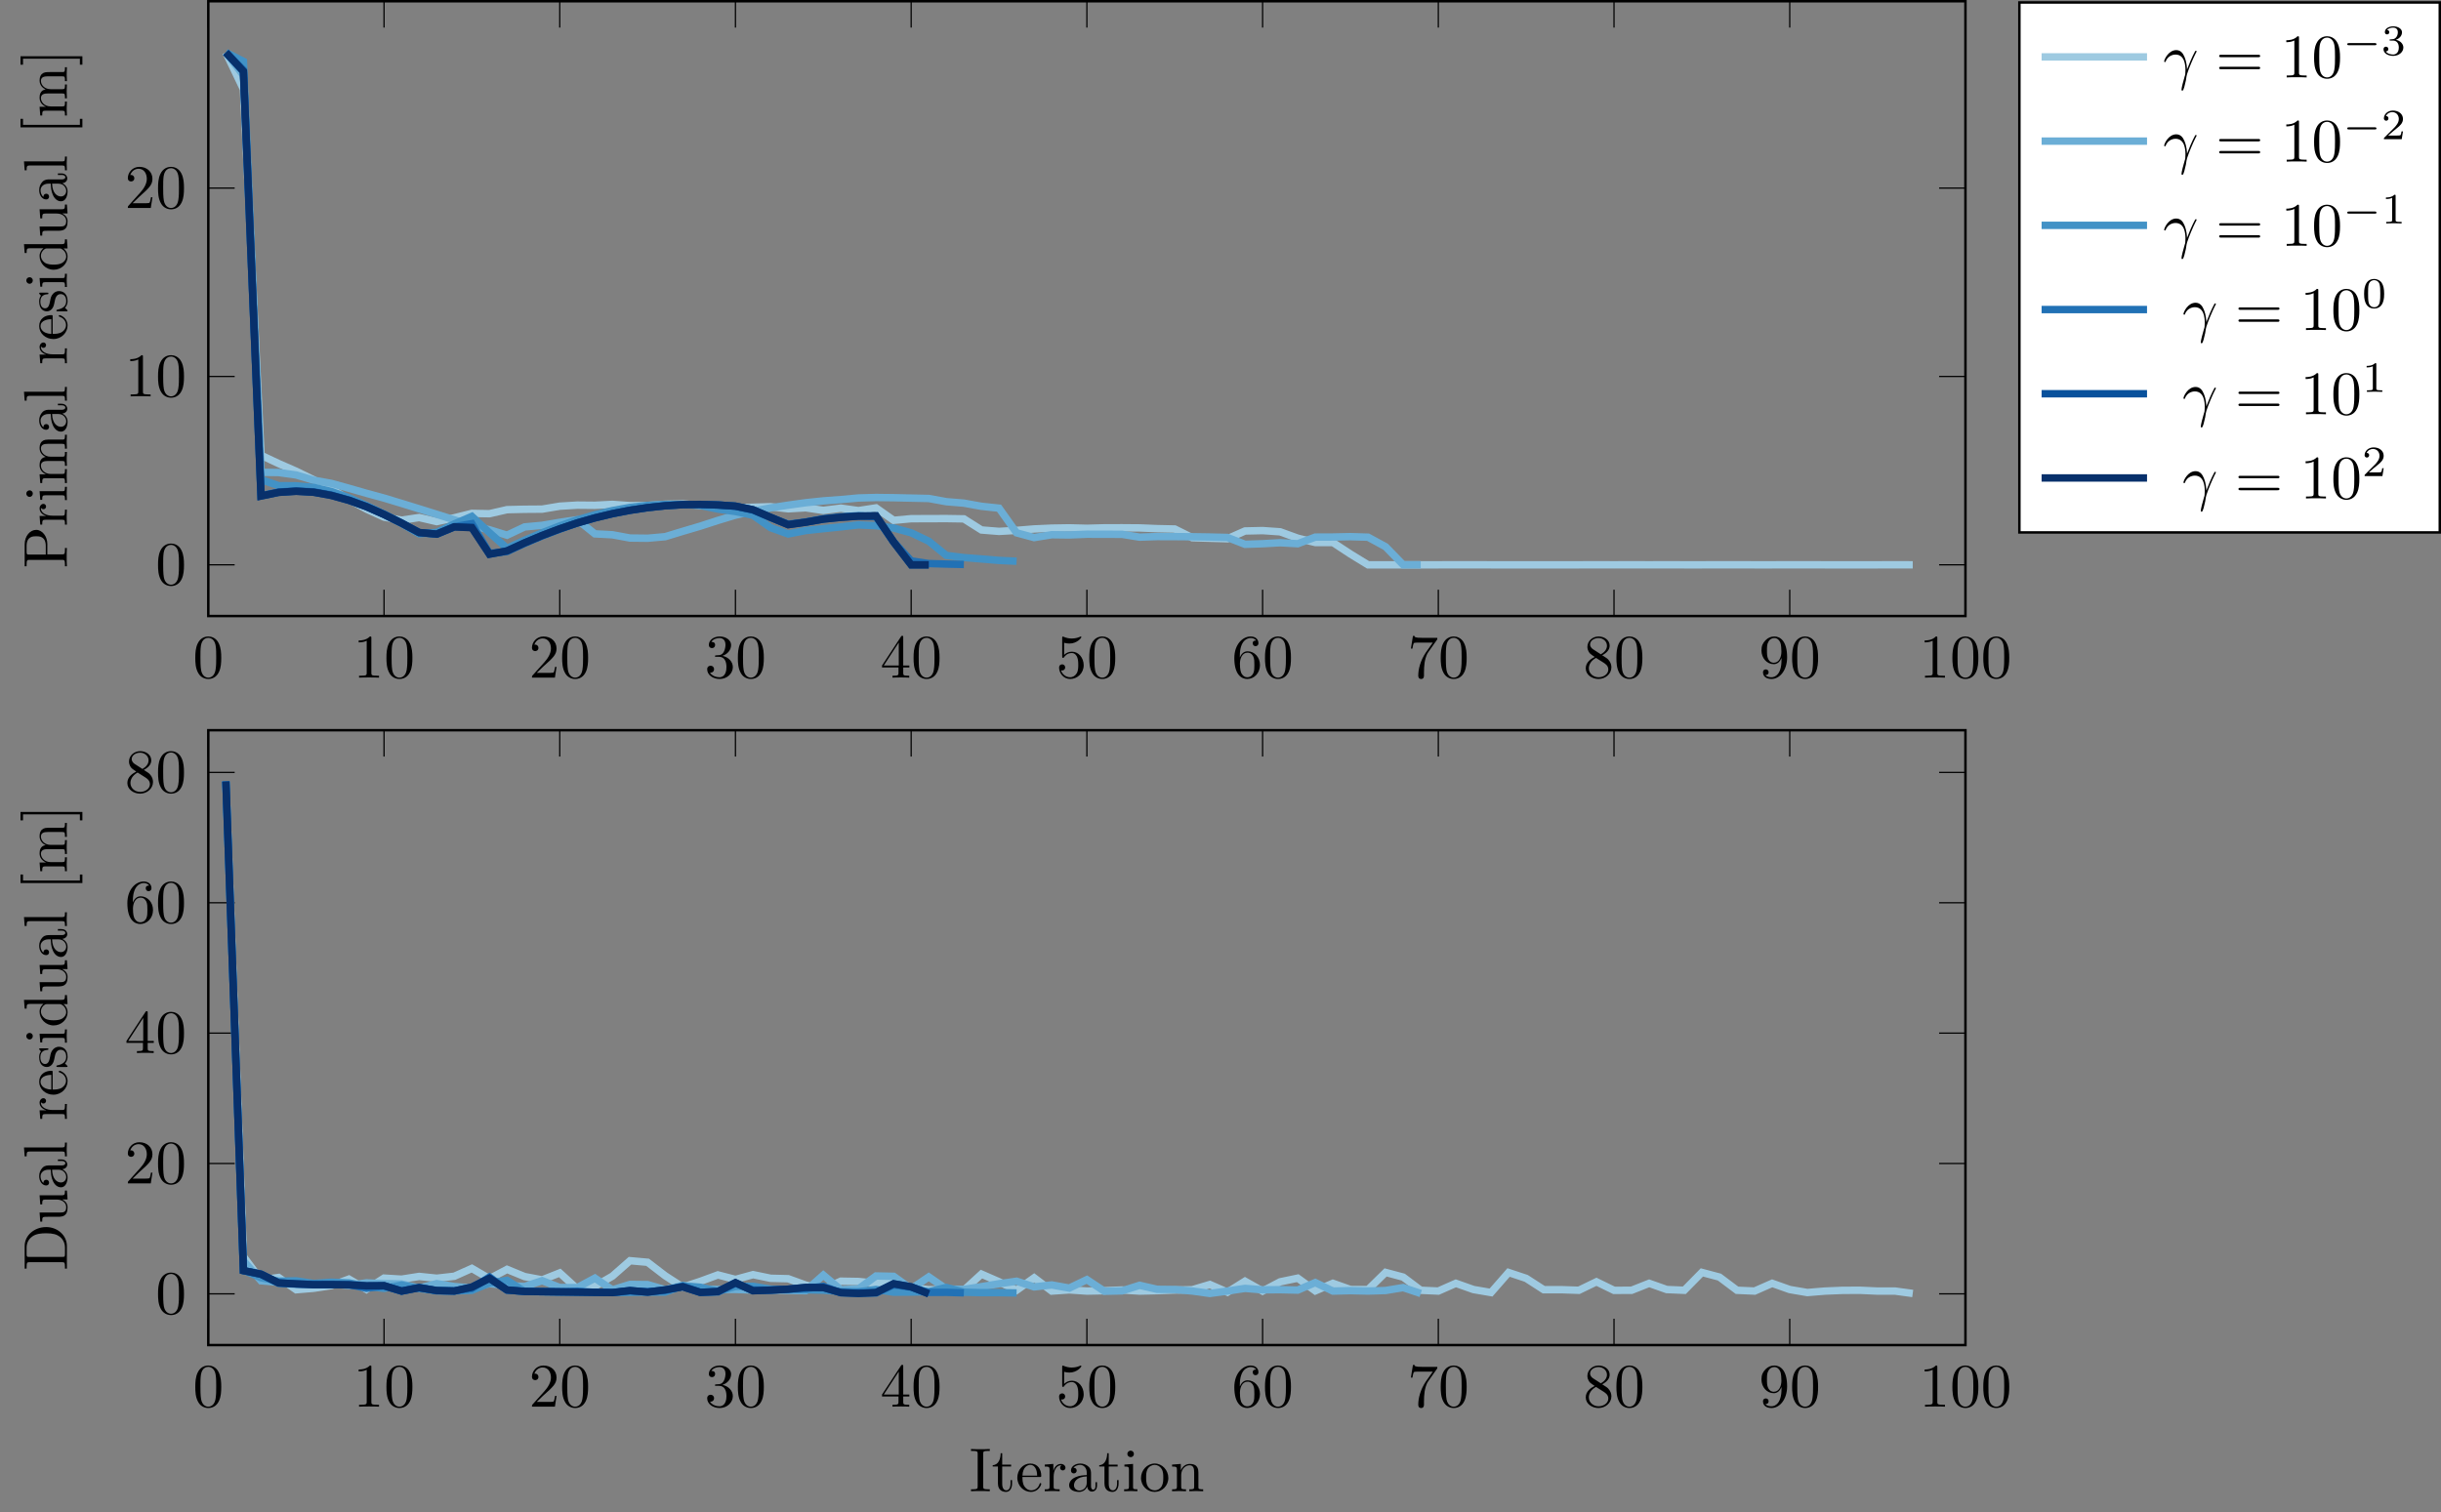<?xml version="1.0" encoding="UTF-8"?>
<svg xmlns="http://www.w3.org/2000/svg" xmlns:xlink="http://www.w3.org/1999/xlink" width="393.792pt" height="244.071pt" viewBox="0 0 393.792 244.071" version="1.1">
<rect x="0" y="0" width="393.792" height="244.071" fill="#808080" stroke="none"/>
<defs>
<g>
<symbol overflow="visible" id="glyph0-0">
<path style="stroke:none;" d=""/>
</symbol>
<symbol overflow="visible" id="glyph0-1">
<path style="stroke:none;" d="M 4.578 -3.188 C 4.578 -3.984 4.531 -4.781 4.188 -5.516 C 3.734 -6.484 2.906 -6.641 2.5 -6.641 C 1.891 -6.641 1.172 -6.375 0.75 -5.453 C 0.438 -4.766 0.391 -3.984 0.391 -3.188 C 0.391 -2.438 0.422 -1.547 0.844 -0.781 C 1.266 0.016 2 0.219 2.484 0.219 C 3.016 0.219 3.781 0.016 4.219 -0.938 C 4.531 -1.625 4.578 -2.406 4.578 -3.188 Z M 2.484 0 C 2.094 0 1.5 -0.25 1.328 -1.203 C 1.219 -1.797 1.219 -2.719 1.219 -3.312 C 1.219 -3.953 1.219 -4.609 1.297 -5.141 C 1.484 -6.328 2.234 -6.422 2.484 -6.422 C 2.812 -6.422 3.469 -6.234 3.656 -5.25 C 3.766 -4.688 3.766 -3.938 3.766 -3.312 C 3.766 -2.562 3.766 -1.891 3.656 -1.25 C 3.5 -0.297 2.938 0 2.484 0 Z M 2.484 0 "/>
</symbol>
<symbol overflow="visible" id="glyph0-2">
<path style="stroke:none;" d="M 2.938 -6.375 C 2.938 -6.625 2.938 -6.641 2.703 -6.641 C 2.078 -6 1.203 -6 0.891 -6 L 0.891 -5.688 C 1.094 -5.688 1.672 -5.688 2.188 -5.953 L 2.188 -0.781 C 2.188 -0.422 2.156 -0.312 1.266 -0.312 L 0.953 -0.312 L 0.953 0 C 1.297 -0.031 2.156 -0.031 2.562 -0.031 C 2.953 -0.031 3.828 -0.031 4.172 0 L 4.172 -0.312 L 3.859 -0.312 C 2.953 -0.312 2.938 -0.422 2.938 -0.781 Z M 2.938 -6.375 "/>
</symbol>
<symbol overflow="visible" id="glyph0-3">
<path style="stroke:none;" d="M 1.266 -0.766 L 2.328 -1.797 C 3.875 -3.172 4.469 -3.703 4.469 -4.703 C 4.469 -5.844 3.578 -6.641 2.359 -6.641 C 1.234 -6.641 0.5 -5.719 0.5 -4.828 C 0.5 -4.281 1 -4.281 1.031 -4.281 C 1.203 -4.281 1.547 -4.391 1.547 -4.812 C 1.547 -5.062 1.359 -5.328 1.016 -5.328 C 0.938 -5.328 0.922 -5.328 0.891 -5.312 C 1.109 -5.969 1.656 -6.328 2.234 -6.328 C 3.141 -6.328 3.562 -5.516 3.562 -4.703 C 3.562 -3.906 3.078 -3.125 2.516 -2.5 L 0.609 -0.375 C 0.5 -0.266 0.5 -0.234 0.5 0 L 4.203 0 L 4.469 -1.734 L 4.234 -1.734 C 4.172 -1.438 4.109 -1 4 -0.844 C 3.938 -0.766 3.281 -0.766 3.062 -0.766 Z M 1.266 -0.766 "/>
</symbol>
<symbol overflow="visible" id="glyph0-4">
<path style="stroke:none;" d="M 2.891 -3.516 C 3.703 -3.781 4.281 -4.469 4.281 -5.266 C 4.281 -6.078 3.406 -6.641 2.453 -6.641 C 1.453 -6.641 0.688 -6.047 0.688 -5.281 C 0.688 -4.953 0.906 -4.766 1.203 -4.766 C 1.5 -4.766 1.703 -4.984 1.703 -5.281 C 1.703 -5.766 1.234 -5.766 1.094 -5.766 C 1.391 -6.266 2.047 -6.391 2.406 -6.391 C 2.828 -6.391 3.375 -6.172 3.375 -5.281 C 3.375 -5.156 3.344 -4.578 3.094 -4.141 C 2.797 -3.656 2.453 -3.625 2.203 -3.625 C 2.125 -3.609 1.891 -3.594 1.812 -3.594 C 1.734 -3.578 1.672 -3.562 1.672 -3.469 C 1.672 -3.359 1.734 -3.359 1.906 -3.359 L 2.344 -3.359 C 3.156 -3.359 3.531 -2.688 3.531 -1.703 C 3.531 -0.344 2.844 -0.062 2.406 -0.062 C 1.969 -0.062 1.219 -0.234 0.875 -0.812 C 1.219 -0.766 1.531 -0.984 1.531 -1.359 C 1.531 -1.719 1.266 -1.922 0.984 -1.922 C 0.734 -1.922 0.422 -1.781 0.422 -1.344 C 0.422 -0.438 1.344 0.219 2.438 0.219 C 3.656 0.219 4.562 -0.688 4.562 -1.703 C 4.562 -2.516 3.922 -3.297 2.891 -3.516 Z M 2.891 -3.516 "/>
</symbol>
<symbol overflow="visible" id="glyph0-5">
<path style="stroke:none;" d="M 2.938 -1.641 L 2.938 -0.781 C 2.938 -0.422 2.906 -0.312 2.172 -0.312 L 1.969 -0.312 L 1.969 0 C 2.375 -0.031 2.891 -0.031 3.312 -0.031 C 3.734 -0.031 4.25 -0.031 4.672 0 L 4.672 -0.312 L 4.453 -0.312 C 3.719 -0.312 3.703 -0.422 3.703 -0.781 L 3.703 -1.641 L 4.688 -1.641 L 4.688 -1.953 L 3.703 -1.953 L 3.703 -6.484 C 3.703 -6.688 3.703 -6.75 3.531 -6.75 C 3.453 -6.75 3.422 -6.75 3.344 -6.625 L 0.281 -1.953 L 0.281 -1.641 Z M 2.984 -1.953 L 0.562 -1.953 L 2.984 -5.672 Z M 2.984 -1.953 "/>
</symbol>
<symbol overflow="visible" id="glyph0-6">
<path style="stroke:none;" d="M 4.469 -2 C 4.469 -3.188 3.656 -4.188 2.578 -4.188 C 2.109 -4.188 1.672 -4.031 1.312 -3.672 L 1.312 -5.625 C 1.516 -5.562 1.844 -5.5 2.156 -5.5 C 3.391 -5.5 4.094 -6.406 4.094 -6.531 C 4.094 -6.594 4.062 -6.641 3.984 -6.641 C 3.984 -6.641 3.953 -6.641 3.906 -6.609 C 3.703 -6.516 3.219 -6.312 2.547 -6.312 C 2.156 -6.312 1.688 -6.391 1.219 -6.594 C 1.141 -6.625 1.125 -6.625 1.109 -6.625 C 1 -6.625 1 -6.547 1 -6.391 L 1 -3.438 C 1 -3.266 1 -3.188 1.141 -3.188 C 1.219 -3.188 1.234 -3.203 1.281 -3.266 C 1.391 -3.422 1.75 -3.969 2.562 -3.969 C 3.078 -3.969 3.328 -3.516 3.406 -3.328 C 3.562 -2.953 3.594 -2.578 3.594 -2.078 C 3.594 -1.719 3.594 -1.125 3.344 -0.703 C 3.109 -0.312 2.734 -0.062 2.281 -0.062 C 1.562 -0.062 0.984 -0.594 0.812 -1.172 C 0.844 -1.172 0.875 -1.156 0.984 -1.156 C 1.312 -1.156 1.484 -1.406 1.484 -1.641 C 1.484 -1.891 1.312 -2.141 0.984 -2.141 C 0.844 -2.141 0.5 -2.062 0.5 -1.609 C 0.5 -0.75 1.188 0.219 2.297 0.219 C 3.453 0.219 4.469 -0.734 4.469 -2 Z M 4.469 -2 "/>
</symbol>
<symbol overflow="visible" id="glyph0-7">
<path style="stroke:none;" d="M 1.312 -3.266 L 1.312 -3.516 C 1.312 -6.031 2.547 -6.391 3.062 -6.391 C 3.297 -6.391 3.719 -6.328 3.938 -5.984 C 3.781 -5.984 3.391 -5.984 3.391 -5.547 C 3.391 -5.234 3.625 -5.078 3.844 -5.078 C 4 -5.078 4.312 -5.172 4.312 -5.562 C 4.312 -6.156 3.875 -6.641 3.047 -6.641 C 1.766 -6.641 0.422 -5.359 0.422 -3.156 C 0.422 -0.484 1.578 0.219 2.5 0.219 C 3.609 0.219 4.562 -0.719 4.562 -2.031 C 4.562 -3.297 3.672 -4.25 2.562 -4.25 C 1.891 -4.25 1.516 -3.75 1.312 -3.266 Z M 2.5 -0.062 C 1.875 -0.062 1.578 -0.656 1.516 -0.812 C 1.328 -1.281 1.328 -2.078 1.328 -2.25 C 1.328 -3.031 1.656 -4.031 2.547 -4.031 C 2.719 -4.031 3.172 -4.031 3.484 -3.406 C 3.656 -3.047 3.656 -2.531 3.656 -2.047 C 3.656 -1.562 3.656 -1.062 3.484 -0.703 C 3.188 -0.109 2.734 -0.062 2.5 -0.062 Z M 2.5 -0.062 "/>
</symbol>
<symbol overflow="visible" id="glyph0-8">
<path style="stroke:none;" d="M 4.75 -6.078 C 4.828 -6.188 4.828 -6.203 4.828 -6.422 L 2.406 -6.422 C 1.203 -6.422 1.172 -6.547 1.141 -6.734 L 0.891 -6.734 L 0.562 -4.688 L 0.812 -4.688 C 0.844 -4.844 0.922 -5.469 1.062 -5.594 C 1.125 -5.656 1.906 -5.656 2.031 -5.656 L 4.094 -5.656 C 3.984 -5.5 3.203 -4.406 2.984 -4.078 C 2.078 -2.734 1.75 -1.344 1.75 -0.328 C 1.75 -0.234 1.75 0.219 2.219 0.219 C 2.672 0.219 2.672 -0.234 2.672 -0.328 L 2.672 -0.844 C 2.672 -1.391 2.703 -1.938 2.781 -2.469 C 2.828 -2.703 2.953 -3.562 3.406 -4.172 Z M 4.75 -6.078 "/>
</symbol>
<symbol overflow="visible" id="glyph0-9">
<path style="stroke:none;" d="M 1.625 -4.562 C 1.172 -4.859 1.125 -5.188 1.125 -5.359 C 1.125 -5.969 1.781 -6.391 2.484 -6.391 C 3.203 -6.391 3.844 -5.875 3.844 -5.156 C 3.844 -4.578 3.453 -4.109 2.859 -3.766 Z M 3.078 -3.609 C 3.797 -3.984 4.281 -4.5 4.281 -5.156 C 4.281 -6.078 3.406 -6.641 2.5 -6.641 C 1.5 -6.641 0.688 -5.906 0.688 -4.969 C 0.688 -4.797 0.703 -4.344 1.125 -3.875 C 1.234 -3.766 1.609 -3.516 1.859 -3.344 C 1.281 -3.047 0.422 -2.5 0.422 -1.5 C 0.422 -0.453 1.438 0.219 2.484 0.219 C 3.609 0.219 4.562 -0.609 4.562 -1.672 C 4.562 -2.031 4.453 -2.484 4.062 -2.906 C 3.875 -3.109 3.719 -3.203 3.078 -3.609 Z M 2.078 -3.188 L 3.312 -2.406 C 3.594 -2.219 4.062 -1.922 4.062 -1.312 C 4.062 -0.578 3.312 -0.062 2.5 -0.062 C 1.641 -0.062 0.922 -0.672 0.922 -1.5 C 0.922 -2.078 1.234 -2.719 2.078 -3.188 Z M 2.078 -3.188 "/>
</symbol>
<symbol overflow="visible" id="glyph0-10">
<path style="stroke:none;" d="M 3.656 -3.172 L 3.656 -2.844 C 3.656 -0.516 2.625 -0.062 2.047 -0.062 C 1.875 -0.062 1.328 -0.078 1.062 -0.422 C 1.5 -0.422 1.578 -0.703 1.578 -0.875 C 1.578 -1.188 1.344 -1.328 1.125 -1.328 C 0.969 -1.328 0.672 -1.25 0.672 -0.859 C 0.672 -0.188 1.203 0.219 2.047 0.219 C 3.344 0.219 4.562 -1.141 4.562 -3.281 C 4.562 -5.969 3.406 -6.641 2.516 -6.641 C 1.969 -6.641 1.484 -6.453 1.062 -6.016 C 0.641 -5.562 0.422 -5.141 0.422 -4.391 C 0.422 -3.156 1.297 -2.172 2.406 -2.172 C 3.016 -2.172 3.422 -2.594 3.656 -3.172 Z M 2.422 -2.406 C 2.266 -2.406 1.797 -2.406 1.5 -3.031 C 1.312 -3.406 1.312 -3.891 1.312 -4.391 C 1.312 -4.922 1.312 -5.391 1.531 -5.766 C 1.797 -6.266 2.172 -6.391 2.516 -6.391 C 2.984 -6.391 3.312 -6.047 3.484 -5.609 C 3.594 -5.281 3.641 -4.656 3.641 -4.203 C 3.641 -3.375 3.297 -2.406 2.422 -2.406 Z M 2.422 -2.406 "/>
</symbol>
<symbol overflow="visible" id="glyph0-11">
<path style="stroke:none;" d="M 6.844 -3.266 C 7 -3.266 7.188 -3.266 7.188 -3.453 C 7.188 -3.656 7 -3.656 6.859 -3.656 L 0.891 -3.656 C 0.75 -3.656 0.562 -3.656 0.562 -3.453 C 0.562 -3.266 0.75 -3.266 0.891 -3.266 Z M 6.859 -1.328 C 7 -1.328 7.188 -1.328 7.188 -1.531 C 7.188 -1.719 7 -1.719 6.844 -1.719 L 0.891 -1.719 C 0.75 -1.719 0.562 -1.719 0.562 -1.531 C 0.562 -1.328 0.75 -1.328 0.891 -1.328 Z M 6.859 -1.328 "/>
</symbol>
<symbol overflow="visible" id="glyph1-0">
<path style="stroke:none;" d=""/>
</symbol>
<symbol overflow="visible" id="glyph1-1">
<path style="stroke:none;" d="M -4.953 -6.219 C -5.938 -6.219 -6.812 -5.234 -6.812 -3.875 L -6.812 -0.344 L -6.5 -0.344 L -6.5 -0.594 C -6.5 -1.359 -6.391 -1.375 -6.031 -1.375 L -0.781 -1.375 C -0.422 -1.375 -0.312 -1.359 -0.312 -0.594 L -0.312 -0.344 L 0 -0.344 C -0.031 -0.703 -0.031 -1.438 -0.031 -1.812 C -0.031 -2.188 -0.031 -2.938 0 -3.297 L -0.312 -3.297 L -0.312 -3.047 C -0.312 -2.281 -0.422 -2.266 -0.781 -2.266 L -3.156 -2.266 L -3.156 -3.953 C -3.156 -5.141 -3.953 -6.219 -4.953 -6.219 Z M -4.953 -5.188 C -4.484 -5.188 -3.406 -5.188 -3.406 -3.609 L -3.406 -2.234 L -6.094 -2.234 C -6.438 -2.234 -6.5 -2.25 -6.5 -2.719 L -6.5 -3.609 C -6.5 -5.188 -5.438 -5.188 -4.953 -5.188 Z M -4.953 -5.188 "/>
</symbol>
<symbol overflow="visible" id="glyph1-2">
<path style="stroke:none;" d="M -3.797 -3.625 C -4.109 -3.625 -4.406 -3.312 -4.406 -2.891 C -4.406 -2.156 -3.734 -1.797 -3.312 -1.672 L -4.406 -1.672 L -4.297 -0.281 L -3.984 -0.281 C -3.984 -0.984 -3.922 -1.062 -3.422 -1.062 L -0.75 -1.062 C -0.312 -1.062 -0.312 -0.953 -0.312 -0.281 L 0 -0.281 L -0.031 -1.422 C -0.031 -1.812 -0.031 -2.281 0 -2.688 L -0.312 -2.688 L -0.312 -2.469 C -0.312 -1.734 -0.422 -1.719 -0.781 -1.719 L -2.312 -1.719 C -3.297 -1.719 -4.188 -2.141 -4.188 -2.891 C -4.188 -2.953 -4.188 -2.984 -4.172 -3 C -4.172 -2.969 -4.047 -2.766 -3.781 -2.766 C -3.516 -2.766 -3.359 -2.984 -3.359 -3.203 C -3.359 -3.375 -3.484 -3.625 -3.797 -3.625 Z M -3.797 -3.625 "/>
</symbol>
<symbol overflow="visible" id="glyph1-3">
<path style="stroke:none;" d="M 0 -2.469 L -0.312 -2.469 C -0.312 -1.797 -0.359 -1.766 -0.75 -1.766 L -4.406 -1.766 L -4.297 -0.375 L -3.984 -0.375 C -3.984 -1.016 -3.922 -1.109 -3.438 -1.109 L -0.75 -1.109 C -0.312 -1.109 -0.312 -1 -0.312 -0.328 L 0 -0.328 L -0.031 -1.422 C -0.031 -1.781 -0.016 -2.125 0 -2.469 Z M -6.016 -1.906 C -6.297 -1.906 -6.547 -1.688 -6.547 -1.391 C -6.547 -1.047 -6.266 -0.844 -6.016 -0.844 C -5.75 -0.844 -5.5 -1.078 -5.5 -1.375 C -5.5 -1.719 -5.766 -1.906 -6.016 -1.906 Z M -6.016 -1.906 "/>
</symbol>
<symbol overflow="visible" id="glyph1-4">
<path style="stroke:none;" d="M 0 -8.109 L -0.312 -8.109 C -0.312 -7.594 -0.312 -7.344 -0.609 -7.328 L -2.516 -7.328 C -3.375 -7.328 -3.672 -7.328 -4.031 -7.016 C -4.203 -6.875 -4.406 -6.547 -4.406 -5.969 C -4.406 -5.141 -3.812 -4.688 -3.422 -4.531 C -4.297 -4.391 -4.406 -3.656 -4.406 -3.203 C -4.406 -2.469 -3.984 -2 -3.359 -1.719 L -4.406 -1.719 L -4.297 -0.312 L -3.984 -0.312 C -3.984 -1.016 -3.922 -1.094 -3.422 -1.094 L -0.75 -1.094 C -0.312 -1.094 -0.312 -0.984 -0.312 -0.312 L 0 -0.312 L -0.031 -1.453 L 0 -2.562 L -0.312 -2.562 C -0.312 -1.891 -0.312 -1.781 -0.75 -1.781 L -2.594 -1.781 C -3.625 -1.781 -4.188 -2.5 -4.188 -3.125 C -4.188 -3.766 -3.656 -3.875 -3.078 -3.875 L -0.75 -3.875 C -0.312 -3.875 -0.312 -3.766 -0.312 -3.094 L 0 -3.094 L -0.031 -4.219 L 0 -5.328 L -0.312 -5.328 C -0.312 -4.672 -0.312 -4.562 -0.75 -4.562 L -2.594 -4.562 C -3.625 -4.562 -4.188 -5.266 -4.188 -5.906 C -4.188 -6.531 -3.656 -6.641 -3.078 -6.641 L -0.75 -6.641 C -0.312 -6.641 -0.312 -6.531 -0.312 -5.859 L 0 -5.859 L -0.031 -6.984 Z M 0 -8.109 "/>
</symbol>
<symbol overflow="visible" id="glyph1-5">
<path style="stroke:none;" d="M -0.891 -4.812 L -1.453 -4.812 L -1.453 -4.562 L -0.891 -4.562 C -0.312 -4.562 -0.25 -4.312 -0.25 -4.203 C -0.25 -3.875 -0.703 -3.844 -0.75 -3.844 L -2.734 -3.844 C -3.156 -3.844 -3.547 -3.844 -3.922 -3.484 C -4.312 -3.094 -4.469 -2.594 -4.469 -2.109 C -4.469 -1.297 -4 -0.609 -3.344 -0.609 C -3.047 -0.609 -2.875 -0.812 -2.875 -1.062 C -2.875 -1.344 -3.078 -1.531 -3.328 -1.531 C -3.453 -1.531 -3.781 -1.469 -3.781 -1.016 C -4.141 -1.281 -4.25 -1.781 -4.25 -2.094 C -4.25 -2.578 -3.859 -3.156 -2.969 -3.156 L -2.609 -3.156 C -2.578 -2.641 -2.547 -1.938 -2.25 -1.312 C -1.906 -0.562 -1.391 -0.312 -0.953 -0.312 C -0.141 -0.312 0.109 -1.281 0.109 -1.906 C 0.109 -2.578 -0.297 -3.031 -0.75 -3.219 C -0.359 -3.266 0.062 -3.531 0.062 -4 C 0.062 -4.203 -0.078 -4.812 -0.891 -4.812 Z M -1.391 -3.156 C -0.453 -3.156 -0.109 -2.438 -0.109 -1.984 C -0.109 -1.5 -0.453 -1.094 -0.953 -1.094 C -1.5 -1.094 -2.328 -1.5 -2.391 -3.156 Z M -1.391 -3.156 "/>
</symbol>
<symbol overflow="visible" id="glyph1-6">
<path style="stroke:none;" d="M 0 -2.547 L -0.312 -2.547 C -0.312 -1.875 -0.312 -1.766 -0.75 -1.766 L -6.922 -1.766 L -6.812 -0.328 L -6.5 -0.328 C -6.5 -1.031 -6.438 -1.109 -5.938 -1.109 L -0.75 -1.109 C -0.312 -1.109 -0.312 -1 -0.312 -0.328 L 0 -0.328 L -0.031 -1.438 Z M 0 -2.547 "/>
</symbol>
<symbol overflow="visible" id="glyph1-7">
<path style="stroke:none;" d="M -1.188 -4.141 C -1.281 -4.141 -1.312 -4.062 -1.312 -4 C -1.312 -3.922 -1.25 -3.891 -1.172 -3.875 C -0.141 -3.531 -0.141 -2.625 -0.141 -2.531 C -0.141 -2.031 -0.438 -1.641 -0.812 -1.406 C -1.281 -1.109 -1.938 -1.109 -2.297 -1.109 L -2.297 -3.891 C -2.297 -4.109 -2.297 -4.141 -2.516 -4.141 C -3.5 -4.141 -4.469 -3.594 -4.469 -2.359 C -4.469 -1.203 -3.438 -0.281 -2.188 -0.281 C -0.859 -0.281 0.109 -1.328 0.109 -2.469 C 0.109 -3.688 -1 -4.141 -1.188 -4.141 Z M -2.516 -3.484 L -2.516 -1.109 C -4 -1.172 -4.25 -2.016 -4.25 -2.359 C -4.25 -3.375 -2.906 -3.484 -2.516 -3.484 Z M -2.516 -3.484 "/>
</symbol>
<symbol overflow="visible" id="glyph1-8">
<path style="stroke:none;" d="M -1.281 -3.594 C -1.797 -3.594 -2.109 -3.297 -2.219 -3.172 C -2.547 -2.844 -2.625 -2.453 -2.703 -2.031 C -2.812 -1.469 -2.938 -0.812 -3.516 -0.812 C -3.875 -0.812 -4.281 -1.062 -4.281 -1.922 C -4.281 -3.016 -3.375 -3.078 -3.078 -3.094 C -2.984 -3.094 -2.984 -3.203 -2.984 -3.203 C -2.984 -3.344 -3.031 -3.344 -3.219 -3.344 L -4.234 -3.344 C -4.391 -3.344 -4.469 -3.344 -4.469 -3.234 C -4.469 -3.188 -4.469 -3.156 -4.344 -3.031 C -4.312 -3 -4.219 -2.906 -4.188 -2.859 C -4.469 -2.484 -4.469 -2.078 -4.469 -1.922 C -4.469 -0.703 -3.797 -0.328 -3.234 -0.328 C -2.891 -0.328 -2.609 -0.484 -2.391 -0.75 C -2.141 -1.078 -2.078 -1.359 -1.938 -2.078 C -1.891 -2.297 -1.734 -3.109 -1.016 -3.109 C -0.516 -3.109 -0.109 -2.766 -0.109 -1.984 C -0.109 -1.141 -0.672 -0.781 -1.531 -0.594 C -1.656 -0.562 -1.688 -0.562 -1.688 -0.453 C -1.688 -0.328 -1.625 -0.328 -1.453 -0.328 L -0.125 -0.328 C 0.047 -0.328 0.109 -0.328 0.109 -0.438 C 0.109 -0.484 0.094 -0.5 -0.094 -0.688 C -0.109 -0.703 -0.125 -0.703 -0.312 -0.891 C 0.094 -1.328 0.109 -1.781 0.109 -1.984 C 0.109 -3.125 -0.562 -3.594 -1.281 -3.594 Z M -1.281 -3.594 "/>
</symbol>
<symbol overflow="visible" id="glyph1-9">
<path style="stroke:none;" d="M 0 -5.25 L -0.312 -5.25 C -0.312 -4.562 -0.375 -4.469 -0.875 -4.469 L -6.922 -4.469 L -6.812 -3.047 L -6.5 -3.047 C -6.5 -3.734 -6.438 -3.812 -5.938 -3.812 L -3.781 -3.812 C -4.141 -3.531 -4.406 -3.094 -4.406 -2.562 C -4.406 -1.391 -3.422 -0.344 -2.141 -0.344 C -0.875 -0.344 0.109 -1.312 0.109 -2.453 C 0.109 -3.094 -0.234 -3.531 -0.547 -3.781 L 0.109 -3.781 Z M -1.172 -3.781 C -1 -3.781 -0.984 -3.781 -0.812 -3.672 C -0.328 -3.375 -0.109 -2.938 -0.109 -2.5 C -0.109 -2.047 -0.375 -1.688 -0.75 -1.453 C -1.156 -1.203 -1.719 -1.172 -2.141 -1.172 C -2.5 -1.172 -3.094 -1.188 -3.547 -1.469 C -3.859 -1.688 -4.188 -2.062 -4.188 -2.609 C -4.188 -2.953 -4.031 -3.375 -3.594 -3.672 C -3.422 -3.781 -3.406 -3.781 -3.219 -3.781 Z M -1.172 -3.781 "/>
</symbol>
<symbol overflow="visible" id="glyph1-10">
<path style="stroke:none;" d="M 0 -5.328 L -0.312 -5.328 C -0.312 -4.641 -0.375 -4.562 -0.875 -4.562 L -4.406 -4.562 L -4.297 -3.094 L -3.984 -3.094 C -3.984 -3.781 -3.922 -3.875 -3.422 -3.875 L -1.656 -3.875 C -0.781 -3.875 -0.109 -3.391 -0.109 -2.656 C -0.109 -1.828 -0.578 -1.781 -1.094 -1.781 L -4.406 -1.781 L -4.297 -0.312 L -3.984 -0.312 C -3.984 -1.094 -3.953 -1.094 -3.078 -1.094 L -1.578 -1.094 C -0.797 -1.094 0.109 -1.094 0.109 -2.609 C 0.109 -3.172 -0.172 -3.609 -0.781 -3.891 L 0.109 -3.891 Z M 0 -5.328 "/>
</symbol>
<symbol overflow="visible" id="glyph1-11">
<path style="stroke:none;" d="M 2.5 -2.547 L 2.094 -2.547 L 2.094 -1.578 L -7.078 -1.578 L -7.078 -2.547 L -7.484 -2.547 L -7.484 -1.172 L 2.5 -1.172 Z M 2.5 -2.547 "/>
</symbol>
<symbol overflow="visible" id="glyph1-12">
<path style="stroke:none;" d="M 2.5 -1.578 L -7.484 -1.578 L -7.484 -0.219 L -7.078 -0.219 L -7.078 -1.188 L 2.094 -1.188 L 2.094 -0.219 L 2.5 -0.219 Z M 2.5 -1.578 "/>
</symbol>
<symbol overflow="visible" id="glyph1-13">
<path style="stroke:none;" d="M -3.344 -7.047 C -5.25 -7.047 -6.812 -5.703 -6.812 -4 L -6.812 -0.344 L -6.5 -0.344 L -6.5 -0.594 C -6.5 -1.359 -6.391 -1.375 -6.031 -1.375 L -0.781 -1.375 C -0.422 -1.375 -0.312 -1.359 -0.312 -0.594 L -0.312 -0.344 L 0 -0.344 L 0 -4 C 0 -5.672 -1.469 -7.047 -3.344 -7.047 Z M -3.344 -6.047 C -2.25 -6.047 -1.641 -5.859 -1.156 -5.5 C -0.891 -5.297 -0.312 -4.734 -0.312 -3.734 L -0.312 -2.719 C -0.312 -2.25 -0.375 -2.234 -0.703 -2.234 L -6.094 -2.234 C -6.438 -2.234 -6.5 -2.25 -6.5 -2.719 L -6.5 -3.719 C -6.5 -4.344 -6.281 -5.031 -5.578 -5.531 C -4.984 -5.969 -4.125 -6.047 -3.344 -6.047 Z M -3.344 -6.047 "/>
</symbol>
<symbol overflow="visible" id="glyph2-0">
<path style="stroke:none;" d=""/>
</symbol>
<symbol overflow="visible" id="glyph2-1">
<path style="stroke:none;" d="M 0.406 -2.531 C 0.797 -3.672 1.891 -3.688 2 -3.688 C 3.5 -3.688 3.609 -1.938 3.609 -1.156 C 3.609 -0.547 3.562 -0.375 3.484 -0.172 C 3.266 0.547 2.969 1.703 2.969 1.969 C 2.969 2.078 3.016 2.141 3.094 2.141 C 3.234 2.141 3.312 1.922 3.422 1.547 C 3.656 0.703 3.75 0.141 3.781 -0.172 C 3.812 -0.297 3.828 -0.422 3.875 -0.562 C 4.188 -1.547 4.828 -3.031 5.219 -3.812 C 5.297 -3.938 5.406 -4.156 5.406 -4.203 C 5.406 -4.297 5.312 -4.297 5.297 -4.297 C 5.266 -4.297 5.203 -4.297 5.172 -4.234 C 4.656 -3.281 4.25 -2.281 3.859 -1.281 C 3.844 -1.578 3.844 -2.344 3.453 -3.312 C 3.203 -3.922 2.812 -4.406 2.125 -4.406 C 0.875 -4.406 0.172 -2.891 0.172 -2.578 C 0.172 -2.484 0.266 -2.484 0.375 -2.484 Z M 0.406 -2.531 "/>
</symbol>
<symbol overflow="visible" id="glyph3-0">
<path style="stroke:none;" d=""/>
</symbol>
<symbol overflow="visible" id="glyph3-1">
<path style="stroke:none;" d="M 5.188 -1.578 C 5.297 -1.578 5.469 -1.578 5.469 -1.734 C 5.469 -1.922 5.297 -1.922 5.188 -1.922 L 1.031 -1.922 C 0.922 -1.922 0.75 -1.922 0.75 -1.75 C 0.75 -1.578 0.906 -1.578 1.031 -1.578 Z M 5.188 -1.578 "/>
</symbol>
<symbol overflow="visible" id="glyph4-0">
<path style="stroke:none;" d=""/>
</symbol>
<symbol overflow="visible" id="glyph4-1">
<path style="stroke:none;" d="M 1.906 -2.328 C 2.453 -2.328 2.844 -1.953 2.844 -1.203 C 2.844 -0.344 2.328 -0.078 1.938 -0.078 C 1.656 -0.078 1.031 -0.156 0.75 -0.578 C 1.078 -0.578 1.156 -0.812 1.156 -0.969 C 1.156 -1.188 0.984 -1.344 0.766 -1.344 C 0.578 -1.344 0.375 -1.219 0.375 -0.938 C 0.375 -0.281 1.094 0.141 1.938 0.141 C 2.906 0.141 3.578 -0.516 3.578 -1.203 C 3.578 -1.75 3.141 -2.297 2.375 -2.453 C 3.094 -2.719 3.359 -3.234 3.359 -3.672 C 3.359 -4.219 2.734 -4.625 1.953 -4.625 C 1.188 -4.625 0.594 -4.25 0.594 -3.688 C 0.594 -3.453 0.75 -3.328 0.953 -3.328 C 1.172 -3.328 1.312 -3.484 1.312 -3.672 C 1.312 -3.875 1.172 -4.031 0.953 -4.047 C 1.203 -4.344 1.672 -4.422 1.938 -4.422 C 2.25 -4.422 2.688 -4.266 2.688 -3.672 C 2.688 -3.375 2.594 -3.047 2.406 -2.844 C 2.188 -2.578 1.984 -2.562 1.641 -2.531 C 1.469 -2.516 1.453 -2.516 1.422 -2.516 C 1.406 -2.516 1.344 -2.5 1.344 -2.422 C 1.344 -2.328 1.406 -2.328 1.531 -2.328 Z M 1.906 -2.328 "/>
</symbol>
<symbol overflow="visible" id="glyph4-2">
<path style="stroke:none;" d="M 3.516 -1.266 L 3.281 -1.266 C 3.266 -1.109 3.188 -0.703 3.094 -0.641 C 3.047 -0.594 2.516 -0.594 2.406 -0.594 L 1.125 -0.594 C 1.859 -1.234 2.109 -1.438 2.516 -1.766 C 3.031 -2.172 3.516 -2.609 3.516 -3.266 C 3.516 -4.109 2.781 -4.625 1.891 -4.625 C 1.031 -4.625 0.438 -4.016 0.438 -3.375 C 0.438 -3.031 0.734 -2.984 0.812 -2.984 C 0.969 -2.984 1.172 -3.109 1.172 -3.359 C 1.172 -3.484 1.125 -3.734 0.766 -3.734 C 0.984 -4.219 1.453 -4.375 1.781 -4.375 C 2.484 -4.375 2.844 -3.828 2.844 -3.266 C 2.844 -2.656 2.406 -2.188 2.188 -1.938 L 0.516 -0.266 C 0.438 -0.203 0.438 -0.188 0.438 0 L 3.312 0 Z M 3.516 -1.266 "/>
</symbol>
<symbol overflow="visible" id="glyph4-3">
<path style="stroke:none;" d="M 2.328 -4.438 C 2.328 -4.625 2.328 -4.625 2.125 -4.625 C 1.672 -4.188 1.047 -4.188 0.766 -4.188 L 0.766 -3.938 C 0.922 -3.938 1.391 -3.938 1.766 -4.125 L 1.766 -0.578 C 1.766 -0.344 1.766 -0.25 1.078 -0.25 L 0.812 -0.25 L 0.812 0 C 0.938 0 1.797 -0.031 2.047 -0.031 C 2.266 -0.031 3.141 0 3.297 0 L 3.297 -0.25 L 3.031 -0.25 C 2.328 -0.25 2.328 -0.344 2.328 -0.578 Z M 2.328 -4.438 "/>
</symbol>
<symbol overflow="visible" id="glyph4-4">
<path style="stroke:none;" d="M 3.594 -2.219 C 3.594 -2.984 3.5 -3.547 3.188 -4.031 C 2.969 -4.344 2.531 -4.625 1.984 -4.625 C 0.359 -4.625 0.359 -2.719 0.359 -2.219 C 0.359 -1.719 0.359 0.141 1.984 0.141 C 3.594 0.141 3.594 -1.719 3.594 -2.219 Z M 1.984 -0.062 C 1.656 -0.062 1.234 -0.25 1.094 -0.812 C 1 -1.219 1 -1.797 1 -2.312 C 1 -2.828 1 -3.359 1.094 -3.734 C 1.25 -4.281 1.688 -4.438 1.984 -4.438 C 2.359 -4.438 2.719 -4.203 2.844 -3.797 C 2.953 -3.422 2.969 -2.922 2.969 -2.312 C 2.969 -1.797 2.969 -1.281 2.875 -0.844 C 2.734 -0.203 2.266 -0.062 1.984 -0.062 Z M 1.984 -0.062 "/>
</symbol>
<symbol overflow="visible" id="glyph5-0">
<path style="stroke:none;" d=""/>
</symbol>
<symbol overflow="visible" id="glyph5-1">
<path style="stroke:none;" d="M 3.312 0 L 3.312 -0.312 L 3.062 -0.312 C 2.266 -0.312 2.25 -0.422 2.25 -0.781 L 2.25 -6.031 C 2.25 -6.391 2.266 -6.5 3.062 -6.5 L 3.312 -6.5 L 3.312 -6.812 C 2.969 -6.781 2.188 -6.781 1.797 -6.781 C 1.422 -6.781 0.625 -6.781 0.281 -6.812 L 0.281 -6.5 L 0.531 -6.5 C 1.328 -6.5 1.359 -6.391 1.359 -6.031 L 1.359 -0.781 C 1.359 -0.422 1.328 -0.312 0.531 -0.312 L 0.281 -0.312 L 0.281 0 C 0.625 -0.031 1.422 -0.031 1.797 -0.031 C 2.188 -0.031 2.969 -0.031 3.312 0 Z M 3.312 0 "/>
</symbol>
<symbol overflow="visible" id="glyph5-2">
<path style="stroke:none;" d="M 3.312 -1.234 L 3.312 -1.797 L 3.062 -1.797 L 3.062 -1.25 C 3.062 -0.516 2.766 -0.141 2.391 -0.141 C 1.719 -0.141 1.719 -1.047 1.719 -1.219 L 1.719 -3.984 L 3.156 -3.984 L 3.156 -4.297 L 1.719 -4.297 L 1.719 -6.125 L 1.469 -6.125 C 1.469 -5.312 1.172 -4.25 0.188 -4.203 L 0.188 -3.984 L 1.031 -3.984 L 1.031 -1.234 C 1.031 -0.016 1.969 0.109 2.328 0.109 C 3.031 0.109 3.312 -0.594 3.312 -1.234 Z M 3.312 -1.234 "/>
</symbol>
<symbol overflow="visible" id="glyph5-3">
<path style="stroke:none;" d="M 4.141 -1.188 C 4.141 -1.281 4.062 -1.312 4 -1.312 C 3.922 -1.312 3.891 -1.25 3.875 -1.172 C 3.531 -0.141 2.625 -0.141 2.531 -0.141 C 2.031 -0.141 1.641 -0.438 1.406 -0.812 C 1.109 -1.281 1.109 -1.938 1.109 -2.297 L 3.891 -2.297 C 4.109 -2.297 4.141 -2.297 4.141 -2.516 C 4.141 -3.5 3.594 -4.469 2.359 -4.469 C 1.203 -4.469 0.281 -3.438 0.281 -2.188 C 0.281 -0.859 1.328 0.109 2.469 0.109 C 3.688 0.109 4.141 -1 4.141 -1.188 Z M 3.484 -2.516 L 1.109 -2.516 C 1.172 -4 2.016 -4.25 2.359 -4.25 C 3.375 -4.25 3.484 -2.906 3.484 -2.516 Z M 3.484 -2.516 "/>
</symbol>
<symbol overflow="visible" id="glyph5-4">
<path style="stroke:none;" d="M 3.625 -3.797 C 3.625 -4.109 3.312 -4.406 2.891 -4.406 C 2.156 -4.406 1.797 -3.734 1.672 -3.312 L 1.672 -4.406 L 0.281 -4.297 L 0.281 -3.984 C 0.984 -3.984 1.062 -3.922 1.062 -3.422 L 1.062 -0.75 C 1.062 -0.312 0.953 -0.312 0.281 -0.312 L 0.281 0 L 1.422 -0.031 C 1.812 -0.031 2.281 -0.031 2.688 0 L 2.688 -0.312 L 2.469 -0.312 C 1.734 -0.312 1.719 -0.422 1.719 -0.781 L 1.719 -2.312 C 1.719 -3.297 2.141 -4.188 2.891 -4.188 C 2.953 -4.188 2.984 -4.188 3 -4.172 C 2.969 -4.172 2.766 -4.047 2.766 -3.781 C 2.766 -3.516 2.984 -3.359 3.203 -3.359 C 3.375 -3.359 3.625 -3.484 3.625 -3.797 Z M 3.625 -3.797 "/>
</symbol>
<symbol overflow="visible" id="glyph5-5">
<path style="stroke:none;" d="M 4.812 -0.891 L 4.812 -1.453 L 4.562 -1.453 L 4.562 -0.891 C 4.562 -0.312 4.312 -0.25 4.203 -0.25 C 3.875 -0.25 3.844 -0.703 3.844 -0.75 L 3.844 -2.734 C 3.844 -3.156 3.844 -3.547 3.484 -3.922 C 3.094 -4.312 2.594 -4.469 2.109 -4.469 C 1.297 -4.469 0.609 -4 0.609 -3.344 C 0.609 -3.047 0.812 -2.875 1.062 -2.875 C 1.344 -2.875 1.531 -3.078 1.531 -3.328 C 1.531 -3.453 1.469 -3.781 1.016 -3.781 C 1.281 -4.141 1.781 -4.25 2.094 -4.25 C 2.578 -4.25 3.156 -3.859 3.156 -2.969 L 3.156 -2.609 C 2.641 -2.578 1.938 -2.547 1.312 -2.25 C 0.562 -1.906 0.312 -1.391 0.312 -0.953 C 0.312 -0.141 1.281 0.109 1.906 0.109 C 2.578 0.109 3.031 -0.297 3.219 -0.75 C 3.266 -0.359 3.531 0.062 4 0.062 C 4.203 0.062 4.812 -0.078 4.812 -0.891 Z M 3.156 -1.391 C 3.156 -0.453 2.438 -0.109 1.984 -0.109 C 1.5 -0.109 1.094 -0.453 1.094 -0.953 C 1.094 -1.5 1.5 -2.328 3.156 -2.391 Z M 3.156 -1.391 "/>
</symbol>
<symbol overflow="visible" id="glyph5-6">
<path style="stroke:none;" d="M 2.469 0 L 2.469 -0.312 C 1.797 -0.312 1.766 -0.359 1.766 -0.75 L 1.766 -4.406 L 0.375 -4.297 L 0.375 -3.984 C 1.016 -3.984 1.109 -3.922 1.109 -3.438 L 1.109 -0.75 C 1.109 -0.312 1 -0.312 0.328 -0.312 L 0.328 0 L 1.422 -0.031 C 1.781 -0.031 2.125 -0.016 2.469 0 Z M 1.906 -6.016 C 1.906 -6.297 1.688 -6.547 1.391 -6.547 C 1.047 -6.547 0.844 -6.266 0.844 -6.016 C 0.844 -5.75 1.078 -5.5 1.375 -5.5 C 1.719 -5.5 1.906 -5.766 1.906 -6.016 Z M 1.906 -6.016 "/>
</symbol>
<symbol overflow="visible" id="glyph5-7">
<path style="stroke:none;" d="M 4.688 -2.141 C 4.688 -3.406 3.703 -4.469 2.5 -4.469 C 1.25 -4.469 0.281 -3.375 0.281 -2.141 C 0.281 -0.844 1.312 0.109 2.484 0.109 C 3.688 0.109 4.688 -0.875 4.688 -2.141 Z M 3.875 -2.219 C 3.875 -1.859 3.875 -1.312 3.656 -0.875 C 3.422 -0.422 2.984 -0.141 2.5 -0.141 C 2.062 -0.141 1.625 -0.344 1.359 -0.812 C 1.109 -1.25 1.109 -1.859 1.109 -2.219 C 1.109 -2.609 1.109 -3.141 1.344 -3.578 C 1.609 -4.031 2.078 -4.25 2.484 -4.25 C 2.922 -4.25 3.344 -4.031 3.609 -3.594 C 3.875 -3.172 3.875 -2.594 3.875 -2.219 Z M 3.875 -2.219 "/>
</symbol>
<symbol overflow="visible" id="glyph5-8">
<path style="stroke:none;" d="M 5.328 0 L 5.328 -0.312 C 4.812 -0.312 4.562 -0.312 4.562 -0.609 L 4.562 -2.516 C 4.562 -3.375 4.562 -3.672 4.25 -4.031 C 4.109 -4.203 3.781 -4.406 3.203 -4.406 C 2.469 -4.406 2 -3.984 1.719 -3.359 L 1.719 -4.406 L 0.312 -4.297 L 0.312 -3.984 C 1.016 -3.984 1.094 -3.922 1.094 -3.422 L 1.094 -0.75 C 1.094 -0.312 0.984 -0.312 0.312 -0.312 L 0.312 0 L 1.453 -0.031 L 2.562 0 L 2.562 -0.312 C 1.891 -0.312 1.781 -0.312 1.781 -0.75 L 1.781 -2.594 C 1.781 -3.625 2.5 -4.188 3.125 -4.188 C 3.766 -4.188 3.875 -3.656 3.875 -3.078 L 3.875 -0.75 C 3.875 -0.312 3.766 -0.312 3.094 -0.312 L 3.094 0 L 4.219 -0.031 Z M 5.328 0 "/>
</symbol>
</g>
<clipPath id="clip1">
  <path d="M 33.605 0.199 L 317.074 0.199 L 317.074 99.41 L 33.605 99.41 Z M 33.605 0.199 "/>
</clipPath>
<clipPath id="clip2">
  <path d="M 33.605 0.199 L 247 0.199 L 247 99.41 L 33.605 99.41 Z M 33.605 0.199 "/>
</clipPath>
<clipPath id="clip3">
  <path d="M 33.605 0.199 L 181 0.199 L 181 99.41 L 33.605 99.41 Z M 33.605 0.199 "/>
</clipPath>
<clipPath id="clip4">
  <path d="M 33.605 0.199 L 173 0.199 L 173 99.41 L 33.605 99.41 Z M 33.605 0.199 "/>
</clipPath>
<clipPath id="clip5">
  <path d="M 33.605 0.199 L 167 0.199 L 167 99.41 L 33.605 99.41 Z M 33.605 0.199 "/>
</clipPath>
<clipPath id="clip6">
  <path d="M 325 0 L 393.793 0 L 393.793 86 L 325 86 Z M 325 0 "/>
</clipPath>
<clipPath id="clip7">
  <path d="M 325 0 L 393.793 0 L 393.793 87 L 325 87 Z M 325 0 "/>
</clipPath>
<clipPath id="clip8">
  <path d="M 33.605 117.836 L 317.074 117.836 L 317.074 217.055 L 33.605 217.055 Z M 33.605 117.836 "/>
</clipPath>
<clipPath id="clip9">
  <path d="M 33.605 117.836 L 247 117.836 L 247 217.055 L 33.605 217.055 Z M 33.605 117.836 "/>
</clipPath>
<clipPath id="clip10">
  <path d="M 33.605 117.836 L 181 117.836 L 181 217.055 L 33.605 217.055 Z M 33.605 117.836 "/>
</clipPath>
<clipPath id="clip11">
  <path d="M 33.605 117.836 L 173 117.836 L 173 217.055 L 33.605 217.055 Z M 33.605 117.836 "/>
</clipPath>
<clipPath id="clip12">
  <path d="M 33.605 117.836 L 167 117.836 L 167 217.055 L 33.605 217.055 Z M 33.605 117.836 "/>
</clipPath>
</defs>
<g id="surface1">
<path style="fill:none;stroke-width:0.199;stroke-linecap:butt;stroke-linejoin:miter;stroke:rgb(0%,0%,0%);stroke-opacity:1;stroke-miterlimit:10;" d="M -0.001 -8.267 L -0.001 -4.017 M 28.347 -8.267 L 28.347 -4.017 M 56.695 -8.267 L 56.695 -4.017 M 85.039 -8.267 L 85.039 -4.017 M 113.386 -8.267 L 113.386 -4.017 M 141.734 -8.267 L 141.734 -4.017 M 170.082 -8.267 L 170.082 -4.017 M 198.429 -8.267 L 198.429 -4.017 M 226.773 -8.267 L 226.773 -4.017 M 255.121 -8.267 L 255.121 -4.017 M 283.468 -8.267 L 283.468 -4.017 M -0.001 90.944 L -0.001 86.694 M 28.347 90.944 L 28.347 86.694 M 56.695 90.944 L 56.695 86.694 M 85.039 90.944 L 85.039 86.694 M 113.386 90.944 L 113.386 86.694 M 141.734 90.944 L 141.734 86.694 M 170.082 90.944 L 170.082 86.694 M 198.429 90.944 L 198.429 86.694 M 226.773 90.944 L 226.773 86.694 M 255.121 90.944 L 255.121 86.694 M 283.468 90.944 L 283.468 86.694 " transform="matrix(1,0,0,-1,33.606,91.143)"/>
<path style="fill:none;stroke-width:0.199;stroke-linecap:butt;stroke-linejoin:miter;stroke:rgb(0%,0%,0%);stroke-opacity:1;stroke-miterlimit:10;" d="M -0.001 -0.002 L 4.253 -0.002 M -0.001 30.393 L 4.253 30.393 M -0.001 60.791 L 4.253 60.791 M 283.468 -0.002 L 279.218 -0.002 M 283.468 30.393 L 279.218 30.393 M 283.468 60.791 L 279.218 60.791 " transform="matrix(1,0,0,-1,33.606,91.143)"/>
<path style="fill:none;stroke-width:0.399;stroke-linecap:butt;stroke-linejoin:miter;stroke:rgb(0%,0%,0%);stroke-opacity:1;stroke-miterlimit:10;" d="M -0.001 -8.267 L -0.001 90.944 L 283.468 90.944 L 283.468 -8.267 Z M -0.001 -8.267 " transform="matrix(1,0,0,-1,33.606,91.143)"/>
<g style="fill:rgb(0%,0%,0%);fill-opacity:1;">
  <use xlink:href="#glyph0-1" x="31.115" y="109.351"/>
</g>
<g style="fill:rgb(0%,0%,0%);fill-opacity:1;">
  <use xlink:href="#glyph0-2" x="56.971" y="109.351"/>
  <use xlink:href="#glyph0-1" x="61.952" y="109.351"/>
</g>
<g style="fill:rgb(0%,0%,0%);fill-opacity:1;">
  <use xlink:href="#glyph0-3" x="85.317" y="109.351"/>
  <use xlink:href="#glyph0-1" x="90.298" y="109.351"/>
</g>
<g style="fill:rgb(0%,0%,0%);fill-opacity:1;">
  <use xlink:href="#glyph0-4" x="113.664" y="109.351"/>
  <use xlink:href="#glyph0-1" x="118.645" y="109.351"/>
</g>
<g style="fill:rgb(0%,0%,0%);fill-opacity:1;">
  <use xlink:href="#glyph0-5" x="142.01" y="109.351"/>
  <use xlink:href="#glyph0-1" x="146.991" y="109.351"/>
</g>
<g style="fill:rgb(0%,0%,0%);fill-opacity:1;">
  <use xlink:href="#glyph0-6" x="170.357" y="109.351"/>
  <use xlink:href="#glyph0-1" x="175.338" y="109.351"/>
</g>
<g style="fill:rgb(0%,0%,0%);fill-opacity:1;">
  <use xlink:href="#glyph0-7" x="198.703" y="109.351"/>
  <use xlink:href="#glyph0-1" x="203.684" y="109.351"/>
</g>
<g style="fill:rgb(0%,0%,0%);fill-opacity:1;">
  <use xlink:href="#glyph0-8" x="227.05" y="109.351"/>
  <use xlink:href="#glyph0-1" x="232.031" y="109.351"/>
</g>
<g style="fill:rgb(0%,0%,0%);fill-opacity:1;">
  <use xlink:href="#glyph0-9" x="255.396" y="109.351"/>
  <use xlink:href="#glyph0-1" x="260.377" y="109.351"/>
</g>
<g style="fill:rgb(0%,0%,0%);fill-opacity:1;">
  <use xlink:href="#glyph0-10" x="283.743" y="109.351"/>
  <use xlink:href="#glyph0-1" x="288.724" y="109.351"/>
</g>
<g style="fill:rgb(0%,0%,0%);fill-opacity:1;">
  <use xlink:href="#glyph0-2" x="309.598" y="109.351"/>
  <use xlink:href="#glyph0-1" x="314.579" y="109.351"/>
  <use xlink:href="#glyph0-1" x="319.561" y="109.351"/>
</g>
<g style="fill:rgb(0%,0%,0%);fill-opacity:1;">
  <use xlink:href="#glyph0-1" x="25.105" y="94.353"/>
</g>
<g style="fill:rgb(0%,0%,0%);fill-opacity:1;">
  <use xlink:href="#glyph0-2" x="20.123" y="63.959"/>
  <use xlink:href="#glyph0-1" x="25.104" y="63.959"/>
</g>
<g style="fill:rgb(0%,0%,0%);fill-opacity:1;">
  <use xlink:href="#glyph0-3" x="20.123" y="33.564"/>
  <use xlink:href="#glyph0-1" x="25.104" y="33.564"/>
</g>
<g clip-path="url(#clip1)" clip-rule="nonzero">
<path style="fill:none;stroke-width:1.196;stroke-linecap:butt;stroke-linejoin:miter;stroke:rgb(61.96%,79.219%,88.239%);stroke-opacity:1;stroke-miterlimit:10;" d="M 2.835 82.674 L 5.667 76.756 L 8.503 17.678 L 11.339 16.342 L 14.175 15.096 L 17.007 13.713 L 19.843 12.233 L 22.679 10.538 L 25.511 8.983 L 28.347 7.698 L 31.183 7.202 L 34.015 7.627 L 36.851 6.971 L 39.687 7.588 L 42.519 8.299 L 45.355 8.245 L 48.191 8.897 L 51.023 8.963 L 53.859 8.983 L 56.695 9.459 L 59.527 9.631 L 62.363 9.604 L 65.199 9.752 L 68.031 9.549 L 70.867 9.573 L 73.703 9.768 L 76.535 9.834 L 79.371 9.577 L 82.207 9.627 L 85.042 9.209 L 87.874 9.291 L 90.71 9.373 L 93.546 9.038 L 96.378 9.198 L 99.214 8.78 L 102.05 9.143 L 104.882 8.745 L 107.718 9.182 L 110.554 7.178 L 113.386 7.44 L 116.222 7.448 L 119.058 7.459 L 121.89 7.413 L 124.726 5.62 L 127.562 5.393 L 130.394 5.553 L 133.23 5.788 L 136.066 5.916 L 138.898 5.963 L 141.734 5.889 L 144.57 5.967 L 147.402 5.975 L 150.238 5.952 L 153.074 5.838 L 155.91 5.776 L 158.742 4.37 L 164.414 4.205 L 167.246 5.459 L 170.082 5.522 L 172.917 5.323 L 175.749 4.295 L 178.585 3.6 L 181.421 3.596 L 184.253 1.737 L 187.089 -0.002 L 198.429 -0.002 L 201.261 0.002 L 204.097 0.002 L 206.933 -0.002 L 221.105 -0.002 L 223.941 0.002 L 226.777 -0.002 L 229.609 0.002 L 232.445 -0.002 L 235.281 0.002 L 238.113 -0.002 L 240.949 -0.002 L 243.785 0.002 L 246.617 0.002 L 249.453 -0.002 L 252.289 -0.002 L 255.121 0.002 L 257.957 0.002 L 260.792 -0.002 L 269.296 -0.002 L 272.128 0.002 L 274.964 -0.002 " transform="matrix(1,0,0,-1,33.606,91.143)"/>
</g>
<g clip-path="url(#clip2)" clip-rule="nonzero">
<path style="fill:none;stroke-width:1.196;stroke-linecap:butt;stroke-linejoin:miter;stroke:rgb(41.959%,68.239%,83.919%);stroke-opacity:1;stroke-miterlimit:10;" d="M 2.835 82.674 L 5.667 78.963 L 8.503 14.928 L 11.339 14.889 L 14.175 14.495 L 17.007 13.647 L 19.843 13.139 L 22.679 12.354 L 25.511 11.541 L 28.347 10.768 L 31.183 9.909 L 34.015 9.034 L 36.851 8.151 L 39.687 7.256 L 42.519 6.323 L 45.355 5.655 L 48.191 4.776 L 51.023 6.112 L 53.859 6.373 L 56.695 6.854 L 59.527 7.272 L 62.363 4.995 L 65.199 4.846 L 68.031 4.319 L 70.867 4.288 L 73.703 4.538 L 76.535 5.401 L 79.371 6.241 L 82.207 7.159 L 85.042 8.014 L 87.874 8.647 L 90.71 9.186 L 93.546 9.627 L 96.378 10.018 L 99.214 10.315 L 102.05 10.526 L 104.882 10.784 L 107.718 10.862 L 110.554 10.827 L 113.386 10.764 L 116.222 10.702 L 119.058 10.186 L 121.89 9.952 L 124.726 9.44 L 127.562 9.139 L 130.394 5.159 L 133.23 4.393 L 136.066 4.854 L 138.898 4.819 L 141.734 4.936 L 144.57 4.928 L 147.402 4.92 L 150.238 4.463 L 153.074 4.557 L 155.91 4.549 L 158.742 4.526 L 161.578 4.483 L 164.414 4.413 L 167.246 3.307 L 170.082 3.401 L 172.917 3.561 L 175.749 3.401 L 178.585 4.471 L 181.421 4.483 L 184.253 4.541 L 187.089 4.459 L 189.925 2.916 L 192.757 0.006 L 195.593 0.002 " transform="matrix(1,0,0,-1,33.606,91.143)"/>
</g>
<g clip-path="url(#clip3)" clip-rule="nonzero">
<path style="fill:none;stroke-width:1.196;stroke-linecap:butt;stroke-linejoin:miter;stroke:rgb(25.879%,57.249%,77.649%);stroke-opacity:1;stroke-miterlimit:10;" d="M 2.835 82.674 L 5.667 81.237 L 8.503 13.752 L 11.339 12.768 L 14.175 12.748 L 17.007 12.491 L 19.843 11.831 L 22.679 10.827 L 25.511 9.565 L 28.347 8.186 L 31.183 6.682 L 34.015 5.01 L 36.851 5.233 L 39.687 6.6 L 42.519 7.815 L 45.355 5.19 L 48.191 2.67 L 51.023 3.963 L 53.859 5.17 L 56.695 6.276 L 59.527 7.248 L 62.363 8.077 L 65.199 8.748 L 68.031 9.26 L 70.867 9.592 L 73.703 9.748 L 76.535 9.745 L 79.371 9.577 L 82.207 8.991 L 85.042 8.6 L 87.874 7.995 L 90.71 5.991 L 93.546 4.975 L 96.378 5.526 L 99.214 5.83 L 102.05 6.12 L 104.882 6.44 L 107.718 6.311 L 110.554 5.94 L 113.386 5.166 L 116.222 3.811 L 119.058 1.514 L 121.89 1.163 L 124.726 0.944 L 127.562 0.706 L 130.394 0.577 " transform="matrix(1,0,0,-1,33.606,91.143)"/>
</g>
<g clip-path="url(#clip4)" clip-rule="nonzero">
<path style="fill:none;stroke-width:1.196;stroke-linecap:butt;stroke-linejoin:miter;stroke:rgb(12.939%,44.31%,70.979%);stroke-opacity:1;stroke-miterlimit:10;" d="M 2.835 82.674 L 5.667 79.838 L 8.503 11.155 L 11.339 11.741 L 14.175 11.928 L 17.007 11.776 L 19.843 11.264 L 22.679 10.463 L 25.511 9.428 L 28.347 8.163 L 31.183 6.737 L 34.015 5.19 L 36.851 4.955 L 39.687 6.143 L 42.519 6.639 L 45.355 1.85 L 48.191 2.143 L 51.023 3.459 L 53.859 4.663 L 56.695 5.748 L 59.527 6.78 L 62.363 7.592 L 65.199 8.272 L 68.031 8.819 L 70.867 9.241 L 73.703 9.541 L 76.535 9.721 L 79.371 9.748 L 82.207 9.655 L 85.042 9.452 L 87.874 8.827 L 90.71 7.627 L 93.546 6.549 L 96.378 6.909 L 99.214 7.44 L 102.05 7.748 L 104.882 7.924 L 107.718 7.745 L 110.554 3.702 L 113.386 0.631 L 116.222 0.202 L 119.058 0.12 L 121.89 0.057 " transform="matrix(1,0,0,-1,33.606,91.143)"/>
</g>
<g clip-path="url(#clip5)" clip-rule="nonzero">
<path style="fill:none;stroke-width:1.196;stroke-linecap:butt;stroke-linejoin:miter;stroke:rgb(3.139%,31.76%,61.179%);stroke-opacity:1;stroke-miterlimit:10;" d="M 2.835 82.674 L 5.667 79.635 L 8.503 11.108 L 11.339 11.694 L 14.175 11.877 L 17.007 11.717 L 19.843 11.202 L 22.679 10.413 L 25.511 9.381 L 28.347 8.127 L 31.183 6.725 L 34.015 5.205 L 36.851 4.952 L 39.687 6.127 L 42.519 6.049 L 45.355 1.713 L 48.191 2.241 L 51.023 3.541 L 53.859 4.737 L 56.695 5.807 L 59.527 6.752 L 62.363 7.569 L 65.199 8.248 L 68.031 8.799 L 70.867 9.221 L 73.703 9.526 L 76.535 9.706 L 79.371 9.741 L 82.207 9.655 L 85.042 9.467 L 87.874 8.877 L 90.71 7.659 L 93.546 6.487 L 96.378 6.881 L 99.214 7.377 L 102.05 7.67 L 104.882 7.866 L 107.718 7.905 L 110.554 3.678 L 113.386 -0.002 L 116.222 -0.002 " transform="matrix(1,0,0,-1,33.606,91.143)"/>
<path style="fill:none;stroke-width:1.196;stroke-linecap:butt;stroke-linejoin:miter;stroke:rgb(3.139%,18.819%,41.959%);stroke-opacity:1;stroke-miterlimit:10;" d="M 2.835 82.674 L 5.667 79.62 L 8.503 11.104 L 11.339 11.69 L 14.175 11.87 L 17.007 11.709 L 19.843 11.194 L 22.679 10.405 L 25.511 9.377 L 28.347 8.123 L 31.183 6.725 L 34.015 5.209 L 36.851 4.952 L 39.687 6.123 L 42.519 5.987 L 45.355 1.721 L 48.191 2.241 L 51.023 3.541 L 53.859 4.733 L 56.695 5.807 L 59.527 6.752 L 62.363 7.565 L 65.199 8.248 L 68.031 8.795 L 70.867 9.221 L 73.703 9.526 L 76.535 9.702 L 79.371 9.737 L 82.207 9.655 L 85.042 9.467 L 87.874 8.881 L 90.71 7.666 L 93.546 6.471 L 96.378 6.873 L 99.214 7.37 L 102.05 7.655 L 104.882 7.85 L 107.718 7.885 L 110.554 3.694 L 113.386 -0.002 L 116.222 -0.002 " transform="matrix(1,0,0,-1,33.606,91.143)"/>
</g>
<g style="fill:rgb(0%,0%,0%);fill-opacity:1;">
  <use xlink:href="#glyph1-1" x="10.792" y="91.723"/>
  <use xlink:href="#glyph1-2" x="10.792" y="84.938"/>
  <use xlink:href="#glyph1-3" x="10.792" y="81.033"/>
  <use xlink:href="#glyph1-4" x="10.792" y="78.263"/>
  <use xlink:href="#glyph1-5" x="10.792" y="69.965"/>
  <use xlink:href="#glyph1-6" x="10.792" y="64.983"/>
</g>
<g style="fill:rgb(0%,0%,0%);fill-opacity:1;">
  <use xlink:href="#glyph1-2" x="10.792" y="58.896"/>
  <use xlink:href="#glyph1-7" x="10.792" y="54.991"/>
  <use xlink:href="#glyph1-8" x="10.792" y="50.567"/>
  <use xlink:href="#glyph1-3" x="10.792" y="46.642"/>
  <use xlink:href="#glyph1-9" x="10.792" y="43.872"/>
  <use xlink:href="#glyph1-10" x="10.792" y="38.333"/>
  <use xlink:href="#glyph1-5" x="10.792" y="32.794"/>
  <use xlink:href="#glyph1-6" x="10.792" y="27.813"/>
</g>
<g style="fill:rgb(0%,0%,0%);fill-opacity:1;">
  <use xlink:href="#glyph1-11" x="10.792" y="21.725"/>
  <use xlink:href="#glyph1-4" x="10.792" y="18.956"/>
  <use xlink:href="#glyph1-12" x="10.792" y="10.657"/>
</g>
<g clip-path="url(#clip6)" clip-rule="nonzero">
<path style=" stroke:none;fill-rule:nonzero;fill:rgb(100%,100%,100%);fill-opacity:1;" d="M 325.777 85.918 L 393.598 85.918 L 393.598 0.398 L 325.777 0.398 Z M 325.777 85.918 "/>
</g>
<g clip-path="url(#clip7)" clip-rule="nonzero">
<path style="fill:none;stroke-width:0.399;stroke-linecap:butt;stroke-linejoin:miter;stroke:rgb(0%,0%,0%);stroke-opacity:1;stroke-miterlimit:10;" d="M 292.171 5.225 L 359.992 5.225 L 359.992 90.745 L 292.171 90.745 Z M 292.171 5.225 " transform="matrix(1,0,0,-1,33.606,91.143)"/>
</g>
<path style="fill:none;stroke-width:1.196;stroke-linecap:butt;stroke-linejoin:miter;stroke:rgb(61.96%,79.219%,88.239%);stroke-opacity:1;stroke-miterlimit:10;" d="M -0.001 0.001 L 17.007 0.001 " transform="matrix(1,0,0,-1,329.36,9.185)"/>
<g style="fill:rgb(0%,0%,0%);fill-opacity:1;">
  <use xlink:href="#glyph2-1" x="348.958" y="12.493"/>
</g>
<g style="fill:rgb(0%,0%,0%);fill-opacity:1;">
  <use xlink:href="#glyph0-11" x="357.437" y="12.493"/>
</g>
<g style="fill:rgb(0%,0%,0%);fill-opacity:1;">
  <use xlink:href="#glyph0-2" x="367.946" y="12.493"/>
  <use xlink:href="#glyph0-1" x="372.927" y="12.493"/>
</g>
<g style="fill:rgb(0%,0%,0%);fill-opacity:1;">
  <use xlink:href="#glyph3-1" x="377.916" y="8.877"/>
</g>
<g style="fill:rgb(0%,0%,0%);fill-opacity:1;">
  <use xlink:href="#glyph4-1" x="384.142" y="8.877"/>
</g>
<path style="fill:none;stroke-width:1.196;stroke-linecap:butt;stroke-linejoin:miter;stroke:rgb(41.959%,68.239%,83.919%);stroke-opacity:1;stroke-miterlimit:10;" d="M -0.001 0.001 L 17.007 0.001 " transform="matrix(1,0,0,-1,329.36,22.774)"/>
<g style="fill:rgb(0%,0%,0%);fill-opacity:1;">
  <use xlink:href="#glyph2-1" x="348.958" y="26.082"/>
</g>
<g style="fill:rgb(0%,0%,0%);fill-opacity:1;">
  <use xlink:href="#glyph0-11" x="357.437" y="26.082"/>
</g>
<g style="fill:rgb(0%,0%,0%);fill-opacity:1;">
  <use xlink:href="#glyph0-2" x="367.946" y="26.082"/>
  <use xlink:href="#glyph0-1" x="372.927" y="26.082"/>
</g>
<g style="fill:rgb(0%,0%,0%);fill-opacity:1;">
  <use xlink:href="#glyph3-1" x="377.916" y="22.466"/>
</g>
<g style="fill:rgb(0%,0%,0%);fill-opacity:1;">
  <use xlink:href="#glyph4-2" x="384.142" y="22.466"/>
</g>
<path style="fill:none;stroke-width:1.196;stroke-linecap:butt;stroke-linejoin:miter;stroke:rgb(25.879%,57.249%,77.649%);stroke-opacity:1;stroke-miterlimit:10;" d="M -0.001 -0 L 17.007 -0 " transform="matrix(1,0,0,-1,329.36,36.363)"/>
<g style="fill:rgb(0%,0%,0%);fill-opacity:1;">
  <use xlink:href="#glyph2-1" x="348.958" y="39.671"/>
</g>
<g style="fill:rgb(0%,0%,0%);fill-opacity:1;">
  <use xlink:href="#glyph0-11" x="357.437" y="39.671"/>
</g>
<g style="fill:rgb(0%,0%,0%);fill-opacity:1;">
  <use xlink:href="#glyph0-2" x="367.946" y="39.671"/>
  <use xlink:href="#glyph0-1" x="372.927" y="39.671"/>
</g>
<g style="fill:rgb(0%,0%,0%);fill-opacity:1;">
  <use xlink:href="#glyph3-1" x="377.916" y="36.055"/>
</g>
<g style="fill:rgb(0%,0%,0%);fill-opacity:1;">
  <use xlink:href="#glyph4-3" x="384.142" y="36.055"/>
</g>
<path style="fill:none;stroke-width:1.196;stroke-linecap:butt;stroke-linejoin:miter;stroke:rgb(12.939%,44.31%,70.979%);stroke-opacity:1;stroke-miterlimit:10;" d="M -0.001 -0.001 L 17.007 -0.001 " transform="matrix(1,0,0,-1,329.36,49.952)"/>
<g style="fill:rgb(0%,0%,0%);fill-opacity:1;">
  <use xlink:href="#glyph2-1" x="352.072" y="53.26"/>
</g>
<g style="fill:rgb(0%,0%,0%);fill-opacity:1;">
  <use xlink:href="#glyph0-11" x="360.55" y="53.26"/>
</g>
<g style="fill:rgb(0%,0%,0%);fill-opacity:1;">
  <use xlink:href="#glyph0-2" x="371.059" y="53.26"/>
  <use xlink:href="#glyph0-1" x="376.04" y="53.26"/>
</g>
<g style="fill:rgb(0%,0%,0%);fill-opacity:1;">
  <use xlink:href="#glyph4-4" x="381.029" y="49.644"/>
</g>
<path style="fill:none;stroke-width:1.196;stroke-linecap:butt;stroke-linejoin:miter;stroke:rgb(3.139%,31.76%,61.179%);stroke-opacity:1;stroke-miterlimit:10;" d="M -0.001 0.002 L 17.007 0.002 " transform="matrix(1,0,0,-1,329.36,63.541)"/>
<g style="fill:rgb(0%,0%,0%);fill-opacity:1;">
  <use xlink:href="#glyph2-1" x="352.072" y="66.849"/>
</g>
<g style="fill:rgb(0%,0%,0%);fill-opacity:1;">
  <use xlink:href="#glyph0-11" x="360.55" y="66.849"/>
</g>
<g style="fill:rgb(0%,0%,0%);fill-opacity:1;">
  <use xlink:href="#glyph0-2" x="371.059" y="66.849"/>
  <use xlink:href="#glyph0-1" x="376.04" y="66.849"/>
</g>
<g style="fill:rgb(0%,0%,0%);fill-opacity:1;">
  <use xlink:href="#glyph4-3" x="381.029" y="63.233"/>
</g>
<path style="fill:none;stroke-width:1.196;stroke-linecap:butt;stroke-linejoin:miter;stroke:rgb(3.139%,18.819%,41.959%);stroke-opacity:1;stroke-miterlimit:10;" d="M -0.001 0.001 L 17.007 0.001 " transform="matrix(1,0,0,-1,329.36,77.13)"/>
<g style="fill:rgb(0%,0%,0%);fill-opacity:1;">
  <use xlink:href="#glyph2-1" x="352.072" y="80.438"/>
</g>
<g style="fill:rgb(0%,0%,0%);fill-opacity:1;">
  <use xlink:href="#glyph0-11" x="360.55" y="80.438"/>
</g>
<g style="fill:rgb(0%,0%,0%);fill-opacity:1;">
  <use xlink:href="#glyph0-2" x="371.059" y="80.438"/>
  <use xlink:href="#glyph0-1" x="376.04" y="80.438"/>
</g>
<g style="fill:rgb(0%,0%,0%);fill-opacity:1;">
  <use xlink:href="#glyph4-2" x="381.029" y="76.822"/>
</g>
<path style="fill:none;stroke-width:0.199;stroke-linecap:butt;stroke-linejoin:miter;stroke:rgb(0%,0%,0%);stroke-opacity:1;stroke-miterlimit:10;" d="M -0.001 -8.268 L -0.001 -4.018 M 28.347 -8.268 L 28.347 -4.018 M 56.695 -8.268 L 56.695 -4.018 M 85.039 -8.268 L 85.039 -4.018 M 113.386 -8.268 L 113.386 -4.018 M 141.734 -8.268 L 141.734 -4.018 M 170.082 -8.268 L 170.082 -4.018 M 198.429 -8.268 L 198.429 -4.018 M 226.773 -8.268 L 226.773 -4.018 M 255.121 -8.268 L 255.121 -4.018 M 283.468 -8.268 L 283.468 -4.018 M -0.001 90.951 L -0.001 86.701 M 28.347 90.951 L 28.347 86.701 M 56.695 90.951 L 56.695 86.701 M 85.039 90.951 L 85.039 86.701 M 113.386 90.951 L 113.386 86.701 M 141.734 90.951 L 141.734 86.701 M 170.082 90.951 L 170.082 86.701 M 198.429 90.951 L 198.429 86.701 M 226.773 90.951 L 226.773 86.701 M 255.121 90.951 L 255.121 86.701 M 283.468 90.951 L 283.468 86.701 " transform="matrix(1,0,0,-1,33.606,208.787)"/>
<path style="fill:none;stroke-width:0.199;stroke-linecap:butt;stroke-linejoin:miter;stroke:rgb(0%,0%,0%);stroke-opacity:1;stroke-miterlimit:10;" d="M -0.001 -0.002 L 4.253 -0.002 M -0.001 21.033 L 4.253 21.033 M -0.001 42.072 L 4.253 42.072 M -0.001 63.107 L 4.253 63.107 M -0.001 84.142 L 4.253 84.142 M 283.468 -0.002 L 279.218 -0.002 M 283.468 21.033 L 279.218 21.033 M 283.468 42.072 L 279.218 42.072 M 283.468 63.107 L 279.218 63.107 M 283.468 84.142 L 279.218 84.142 " transform="matrix(1,0,0,-1,33.606,208.787)"/>
<path style="fill:none;stroke-width:0.399;stroke-linecap:butt;stroke-linejoin:miter;stroke:rgb(0%,0%,0%);stroke-opacity:1;stroke-miterlimit:10;" d="M -0.001 -8.268 L -0.001 90.951 L 283.468 90.951 L 283.468 -8.268 Z M -0.001 -8.268 " transform="matrix(1,0,0,-1,33.606,208.787)"/>
<g style="fill:rgb(0%,0%,0%);fill-opacity:1;">
  <use xlink:href="#glyph0-1" x="31.115" y="226.996"/>
</g>
<g style="fill:rgb(0%,0%,0%);fill-opacity:1;">
  <use xlink:href="#glyph0-2" x="56.971" y="226.996"/>
  <use xlink:href="#glyph0-1" x="61.952" y="226.996"/>
</g>
<g style="fill:rgb(0%,0%,0%);fill-opacity:1;">
  <use xlink:href="#glyph0-3" x="85.317" y="226.996"/>
  <use xlink:href="#glyph0-1" x="90.298" y="226.996"/>
</g>
<g style="fill:rgb(0%,0%,0%);fill-opacity:1;">
  <use xlink:href="#glyph0-4" x="113.664" y="226.996"/>
  <use xlink:href="#glyph0-1" x="118.645" y="226.996"/>
</g>
<g style="fill:rgb(0%,0%,0%);fill-opacity:1;">
  <use xlink:href="#glyph0-5" x="142.01" y="226.996"/>
  <use xlink:href="#glyph0-1" x="146.991" y="226.996"/>
</g>
<g style="fill:rgb(0%,0%,0%);fill-opacity:1;">
  <use xlink:href="#glyph0-6" x="170.357" y="226.996"/>
  <use xlink:href="#glyph0-1" x="175.338" y="226.996"/>
</g>
<g style="fill:rgb(0%,0%,0%);fill-opacity:1;">
  <use xlink:href="#glyph0-7" x="198.703" y="226.996"/>
  <use xlink:href="#glyph0-1" x="203.684" y="226.996"/>
</g>
<g style="fill:rgb(0%,0%,0%);fill-opacity:1;">
  <use xlink:href="#glyph0-8" x="227.05" y="226.996"/>
  <use xlink:href="#glyph0-1" x="232.031" y="226.996"/>
</g>
<g style="fill:rgb(0%,0%,0%);fill-opacity:1;">
  <use xlink:href="#glyph0-9" x="255.396" y="226.996"/>
  <use xlink:href="#glyph0-1" x="260.377" y="226.996"/>
</g>
<g style="fill:rgb(0%,0%,0%);fill-opacity:1;">
  <use xlink:href="#glyph0-10" x="283.743" y="226.996"/>
  <use xlink:href="#glyph0-1" x="288.724" y="226.996"/>
</g>
<g style="fill:rgb(0%,0%,0%);fill-opacity:1;">
  <use xlink:href="#glyph0-2" x="309.598" y="226.996"/>
  <use xlink:href="#glyph0-1" x="314.579" y="226.996"/>
  <use xlink:href="#glyph0-1" x="319.561" y="226.996"/>
</g>
<g style="fill:rgb(0%,0%,0%);fill-opacity:1;">
  <use xlink:href="#glyph0-1" x="25.105" y="211.999"/>
</g>
<g style="fill:rgb(0%,0%,0%);fill-opacity:1;">
  <use xlink:href="#glyph0-3" x="20.123" y="190.963"/>
  <use xlink:href="#glyph0-1" x="25.104" y="190.963"/>
</g>
<g style="fill:rgb(0%,0%,0%);fill-opacity:1;">
  <use xlink:href="#glyph0-5" x="20.123" y="169.927"/>
  <use xlink:href="#glyph0-1" x="25.104" y="169.927"/>
</g>
<g style="fill:rgb(0%,0%,0%);fill-opacity:1;">
  <use xlink:href="#glyph0-7" x="20.123" y="148.89"/>
  <use xlink:href="#glyph0-1" x="25.104" y="148.89"/>
</g>
<g style="fill:rgb(0%,0%,0%);fill-opacity:1;">
  <use xlink:href="#glyph0-9" x="20.123" y="127.854"/>
  <use xlink:href="#glyph0-1" x="25.104" y="127.854"/>
</g>
<g clip-path="url(#clip8)" clip-rule="nonzero">
<path style="fill:none;stroke-width:1.196;stroke-linecap:butt;stroke-linejoin:miter;stroke:rgb(61.96%,79.219%,88.239%);stroke-opacity:1;stroke-miterlimit:10;" d="M 2.835 82.685 L 5.667 6.021 L 8.503 2.236 L 11.339 2.642 L 14.175 0.658 L 17.007 0.896 L 19.843 1.326 L 22.679 2.377 L 25.511 0.717 L 28.347 2.537 L 31.183 2.365 L 34.015 2.81 L 36.851 2.517 L 39.687 2.838 L 42.519 4.103 L 45.355 2.443 L 48.191 3.947 L 51.023 2.787 L 53.859 2.252 L 56.695 3.377 L 59.527 0.791 L 62.363 1.213 L 65.199 2.857 L 68.031 5.346 L 70.867 5.092 L 73.703 2.916 L 76.535 1.08 L 79.371 2.014 L 82.207 3.053 L 85.042 2.322 L 87.874 3.096 L 90.71 2.51 L 93.546 2.439 L 96.378 1.412 L 99.214 0.783 L 102.05 2.041 L 104.882 1.994 L 107.718 1.693 L 110.554 2.142 L 113.386 1.025 L 116.222 0.662 L 119.058 0.67 L 121.89 0.588 L 124.726 3.185 L 127.562 1.947 L 130.394 0.572 L 133.23 2.588 L 136.066 0.443 L 138.898 0.639 L 141.734 0.443 L 144.57 0.502 L 147.402 0.623 L 150.238 0.443 L 153.074 0.51 L 155.91 0.615 L 158.742 0.662 L 161.578 1.506 L 164.414 0.264 L 167.246 2.037 L 170.082 0.443 L 172.917 1.939 L 175.749 2.529 L 178.585 0.478 L 181.421 1.697 L 184.253 0.693 L 187.089 0.682 L 189.925 3.455 L 192.757 2.701 L 195.593 0.572 L 198.429 0.447 L 201.261 1.697 L 204.097 0.693 L 206.933 0.209 L 209.765 3.443 L 212.601 2.498 L 215.437 0.666 L 218.269 0.67 L 221.105 0.572 L 223.941 1.943 L 226.777 0.56 L 229.609 0.572 L 232.445 1.697 L 235.281 0.693 L 238.113 0.572 L 240.949 3.455 L 243.785 2.701 L 246.617 0.572 L 249.453 0.447 L 252.289 1.697 L 255.121 0.693 L 257.957 0.209 L 260.792 0.443 L 263.624 0.56 L 266.46 0.572 L 269.296 0.443 L 272.128 0.443 L 274.964 0.057 " transform="matrix(1,0,0,-1,33.606,208.787)"/>
</g>
<g clip-path="url(#clip9)" clip-rule="nonzero">
<path style="fill:none;stroke-width:1.196;stroke-linecap:butt;stroke-linejoin:miter;stroke:rgb(41.959%,68.239%,83.919%);stroke-opacity:1;stroke-miterlimit:10;" d="M 2.835 82.685 L 5.667 5.334 L 8.503 2.107 L 11.339 1.865 L 14.175 1.748 L 17.007 1.576 L 19.843 1.599 L 22.679 1.346 L 25.511 1.775 L 28.347 1.646 L 31.183 1.588 L 34.015 0.916 L 36.851 1.65 L 39.687 1.178 L 42.519 0.943 L 45.355 1.654 L 48.191 1.353 L 51.023 1.182 L 53.859 2.123 L 56.695 1.025 L 59.527 1.006 L 62.363 2.533 L 65.199 0.635 L 68.031 1.521 L 70.867 1.49 L 73.703 0.67 L 76.535 1.365 L 79.371 0.818 L 82.207 0.693 L 85.042 0.709 L 87.874 0.603 L 90.71 0.639 L 93.546 0.549 L 96.378 0.506 L 99.214 3.021 L 102.05 0.662 L 104.882 0.795 L 107.718 2.885 L 110.554 2.826 L 113.386 0.803 L 116.222 2.736 L 119.058 0.791 L 121.89 0.713 L 124.726 1.158 L 127.562 1.631 L 130.394 2.037 L 133.23 1.119 L 136.066 1.435 L 138.898 0.928 L 141.734 2.291 L 144.57 0.412 L 147.402 0.478 L 150.238 1.377 L 153.074 0.728 L 155.91 0.697 L 158.742 0.455 L 161.578 0.06 L 164.414 0.451 L 167.246 0.877 L 170.082 0.646 L 172.917 0.666 L 175.749 0.603 L 178.585 1.818 L 181.421 0.443 L 184.253 0.514 L 187.089 0.451 L 189.925 0.537 L 192.757 1.006 L 195.593 0.057 " transform="matrix(1,0,0,-1,33.606,208.787)"/>
</g>
<g clip-path="url(#clip10)" clip-rule="nonzero">
<path style="fill:none;stroke-width:1.196;stroke-linecap:butt;stroke-linejoin:miter;stroke:rgb(25.879%,57.249%,77.649%);stroke-opacity:1;stroke-miterlimit:10;" d="M 2.835 82.685 L 5.667 3.81 L 8.503 2.603 L 11.339 2.041 L 14.175 2.096 L 17.007 1.67 L 19.843 1.877 L 22.679 1.767 L 25.511 1.209 L 28.347 0.885 L 31.183 1.416 L 34.015 0.857 L 36.851 0.506 L 39.687 0.463 L 42.519 0.564 L 45.355 1.748 L 48.191 2.174 L 51.023 0.365 L 53.859 0.338 L 56.695 0.307 L 59.527 0.267 L 62.363 0.228 L 65.199 0.209 L 68.031 0.236 L 73.703 0.283 L 76.535 1.283 L 79.371 1.064 L 82.207 0.392 L 85.042 1.189 L 87.874 1.217 L 90.71 0.756 L 93.546 0.697 L 96.378 0.65 L 99.214 0.588 L 102.05 0.381 L 104.882 0.338 L 107.718 0.701 L 110.554 0.264 L 113.386 0.283 L 116.222 0.334 L 119.058 1.033 L 121.89 0.26 L 124.726 0.189 L 127.562 0.189 L 130.394 0.142 " transform="matrix(1,0,0,-1,33.606,208.787)"/>
</g>
<g clip-path="url(#clip11)" clip-rule="nonzero">
<path style="fill:none;stroke-width:1.196;stroke-linecap:butt;stroke-linejoin:miter;stroke:rgb(12.939%,44.31%,70.979%);stroke-opacity:1;stroke-miterlimit:10;" d="M 2.835 82.685 L 5.667 3.748 L 8.503 3.162 L 11.339 1.697 L 14.175 1.557 L 17.007 1.572 L 19.843 1.537 L 22.679 1.51 L 25.511 0.9 L 28.347 1.252 L 31.183 0.447 L 34.015 1.053 L 36.851 0.471 L 39.687 0.474 L 42.519 0.861 L 45.355 2.709 L 48.191 0.607 L 51.023 0.385 L 56.695 0.314 L 59.527 0.435 L 62.363 0.236 L 65.199 0.197 L 68.031 0.435 L 70.867 0.357 L 73.703 0.525 L 76.535 1.26 L 79.371 0.24 L 82.207 0.299 L 85.042 1.689 L 87.874 0.635 L 90.71 0.607 L 93.546 0.744 L 96.378 0.838 L 99.214 1.224 L 102.05 0.166 L 104.882 0.201 L 107.718 0.131 L 110.554 1.447 L 113.386 1.072 L 116.222 0.232 L 119.058 0.24 L 121.89 0.154 " transform="matrix(1,0,0,-1,33.606,208.787)"/>
</g>
<g clip-path="url(#clip12)" clip-rule="nonzero">
<path style="fill:none;stroke-width:1.196;stroke-linecap:butt;stroke-linejoin:miter;stroke:rgb(3.139%,31.76%,61.179%);stroke-opacity:1;stroke-miterlimit:10;" d="M 2.835 82.685 L 5.667 3.748 L 8.503 3.166 L 11.339 1.764 L 14.175 1.603 L 17.007 1.482 L 19.843 1.49 L 22.679 1.455 L 25.511 1.26 L 28.347 1.314 L 31.183 0.443 L 34.015 0.99 L 36.851 0.525 L 39.687 0.455 L 42.519 1.068 L 45.355 2.514 L 48.191 0.623 L 51.023 0.385 L 56.695 0.314 L 59.527 0.275 L 62.363 0.236 L 65.199 0.201 L 68.031 0.525 L 70.867 0.283 L 73.703 0.631 L 76.535 1.142 L 79.371 0.236 L 82.207 0.365 L 85.042 1.787 L 87.874 0.506 L 90.71 0.596 L 93.546 0.76 L 96.378 1.021 L 99.214 1.029 L 102.05 0.189 L 104.882 0.068 L 107.718 0.197 L 110.554 1.615 L 113.386 1.115 L 116.222 0.017 " transform="matrix(1,0,0,-1,33.606,208.787)"/>
<path style="fill:none;stroke-width:1.196;stroke-linecap:butt;stroke-linejoin:miter;stroke:rgb(3.139%,18.819%,41.959%);stroke-opacity:1;stroke-miterlimit:10;" d="M 2.835 82.685 L 5.667 3.748 L 8.503 3.166 L 11.339 1.771 L 14.175 1.607 L 17.007 1.474 L 19.843 1.486 L 22.679 1.451 L 25.511 1.299 L 28.347 1.318 L 31.183 0.443 L 34.015 0.986 L 36.851 0.533 L 39.687 0.455 L 42.519 1.092 L 45.355 2.494 L 48.191 0.627 L 51.023 0.385 L 56.695 0.314 L 59.527 0.275 L 62.363 0.236 L 65.199 0.201 L 68.031 0.533 L 70.867 0.275 L 73.703 0.642 L 76.535 1.131 L 79.371 0.236 L 82.207 0.373 L 85.042 1.795 L 87.874 0.494 L 90.71 0.596 L 93.546 0.744 L 96.378 1.033 L 99.214 1.01 L 102.05 0.197 L 104.882 0.068 L 107.718 0.205 L 110.554 1.623 L 113.386 1.131 L 116.222 0.002 " transform="matrix(1,0,0,-1,33.606,208.787)"/>
</g>
<g style="fill:rgb(0%,0%,0%);fill-opacity:1;">
  <use xlink:href="#glyph5-1" x="156.364" y="240.641"/>
  <use xlink:href="#glyph5-2" x="159.961" y="240.641"/>
  <use xlink:href="#glyph5-3" x="163.836" y="240.641"/>
  <use xlink:href="#glyph5-4" x="168.259" y="240.641"/>
  <use xlink:href="#glyph5-5" x="172.165" y="240.641"/>
  <use xlink:href="#glyph5-2" x="177.146" y="240.641"/>
  <use xlink:href="#glyph5-6" x="181.022" y="240.641"/>
  <use xlink:href="#glyph5-7" x="183.791" y="240.641"/>
  <use xlink:href="#glyph5-8" x="188.772" y="240.641"/>
</g>
<g style="fill:rgb(0%,0%,0%);fill-opacity:1;">
  <use xlink:href="#glyph1-13" x="10.792" y="205.06"/>
  <use xlink:href="#glyph1-10" x="10.792" y="197.449"/>
  <use xlink:href="#glyph1-5" x="10.792" y="191.909"/>
  <use xlink:href="#glyph1-6" x="10.792" y="186.928"/>
</g>
<g style="fill:rgb(0%,0%,0%);fill-opacity:1;">
  <use xlink:href="#glyph1-2" x="10.792" y="180.841"/>
  <use xlink:href="#glyph1-7" x="10.792" y="176.935"/>
  <use xlink:href="#glyph1-8" x="10.792" y="172.512"/>
  <use xlink:href="#glyph1-3" x="10.792" y="168.587"/>
  <use xlink:href="#glyph1-9" x="10.792" y="165.817"/>
  <use xlink:href="#glyph1-10" x="10.792" y="160.278"/>
  <use xlink:href="#glyph1-5" x="10.792" y="154.739"/>
  <use xlink:href="#glyph1-6" x="10.792" y="149.757"/>
</g>
<g style="fill:rgb(0%,0%,0%);fill-opacity:1;">
  <use xlink:href="#glyph1-11" x="10.792" y="143.67"/>
  <use xlink:href="#glyph1-4" x="10.792" y="140.901"/>
  <use xlink:href="#glyph1-12" x="10.792" y="132.602"/>
</g>
</g>
</svg>
